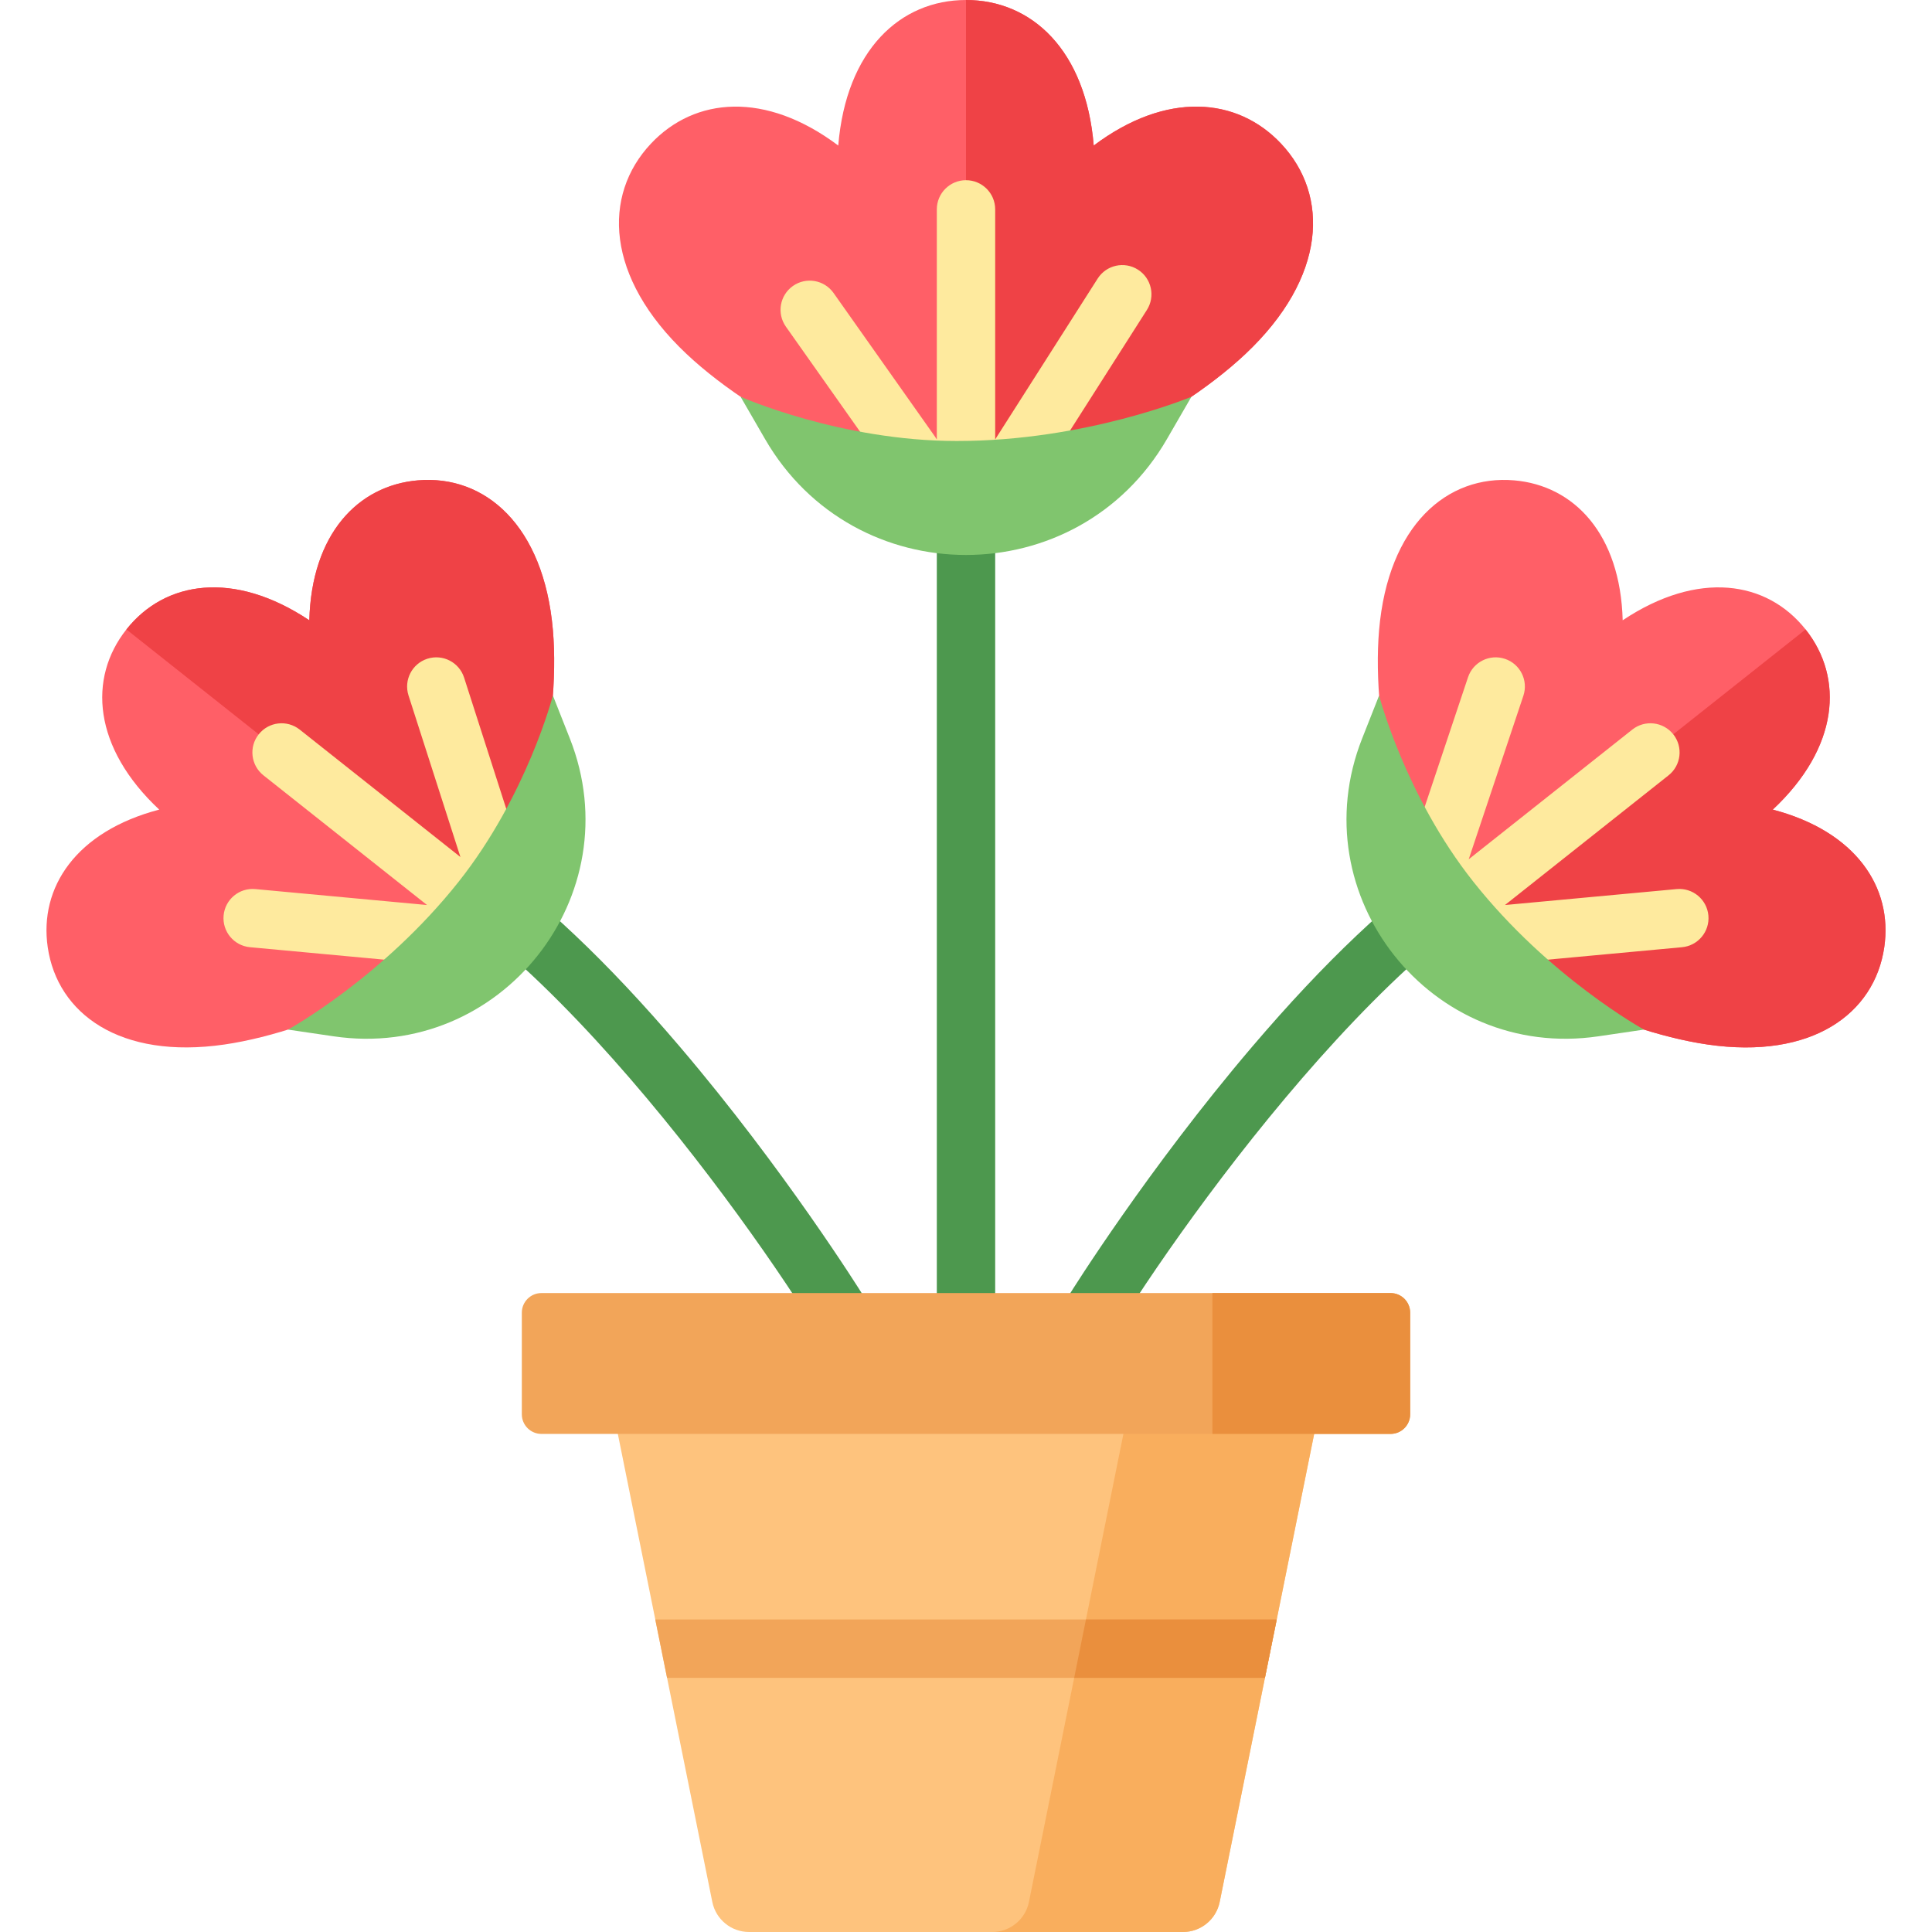 <?xml version="1.0" encoding="iso-8859-1"?>
<!-- Generator: Adobe Illustrator 19.0.0, SVG Export Plug-In . SVG Version: 6.00 Build 0)  -->
<svg version="1.1" id="Capa_1" xmlns="http://www.w3.org/2000/svg" xmlns:xlink="http://www.w3.org/1999/xlink" x="0px" y="0px"
	 viewBox="0 0 512 512" style="enable-background:new 0 0 512 512;" xml:space="preserve">
<g>
	<path style="fill:#4D984E;" d="M255.999,131.137c-4.272,0-7.734,3.463-7.734,7.734v214.242c0,4.271,3.462,7.734,7.734,7.734
		c4.272,0,7.734-3.463,7.734-7.734V138.872C263.734,134.6,260.272,131.137,255.999,131.137z"/>
	<path style="fill:#4D984E;" d="M429.951,210.338c-26.859-0.425-59.844,22.14-98.079,67.01
		c-27.685,32.489-47.735,64.539-48.575,65.887c-2.258,3.625-1.15,8.395,2.475,10.654c1.273,0.793,2.686,1.171,4.083,1.171
		c2.582,0,5.106-1.293,6.572-3.646c21.825-35.037,88.062-125.612,132.795-125.612c0.164,0,0.331,0.001,0.495,0.004
		c0.04,0.001,0.08,0.001,0.119,0.001c4.217,0,7.668-3.386,7.731-7.617C437.632,213.917,434.221,210.402,429.951,210.338z"/>
	<path style="fill:#4D984E;" d="M180.128,277.348c-38.235-44.869-71.185-67.406-98.079-67.01c-4.271,0.064-7.681,3.579-7.616,7.85
		c0.063,4.27,3.604,7.649,7.85,7.616c0.166-0.003,0.328-0.004,0.494-0.004c44.701,0,110.961,90.578,132.797,125.613
		c1.466,2.352,3.99,3.645,6.571,3.645c1.397,0,2.811-0.378,4.083-1.171c3.625-2.259,4.733-7.028,2.475-10.653
		C227.863,341.886,207.813,309.837,180.128,277.348z"/>
</g>
<path style="fill:#FF5F67;" d="M339.464,38.033c-11.608-12.309-30.34-13.935-49.613,0.536C287.76,13.248,273.408,0,255.999,0
	s-31.76,13.248-33.851,38.569c-19.273-14.471-38.006-12.845-49.613-0.536c-12.929,13.711-12.123,35.469,9.386,55.753
	c19.394,18.289,57.326,36.986,74.077,30.437c16.751,6.549,54.683-12.149,74.077-30.437
	C351.587,73.502,352.393,51.744,339.464,38.033z"/>
<path style="fill:#EF4246;" d="M330.077,93.786c21.509-20.283,22.315-42.042,9.386-55.753c-11.608-12.309-30.34-13.935-49.613,0.536
	C287.76,13.248,273.408,0,255.999,0v124.223C272.751,130.772,310.683,112.074,330.077,93.786z"/>
<path style="fill:#FF5F67;" d="M499.353,251.007c2.302-15.835-7.499-30.672-29.548-36.453c17.537-16.427,18.922-34.847,8.694-47.748
	s-28.479-15.753-48.472-2.425c-0.599-22.786-12.811-35.713-28.753-37.083c-17.757-1.526-33.409,11.856-35.803,39.714
	c-2.158,25.118,6.272,64.215,20.968,72.781c4.989,16.262,41.133,33.387,66.081,37.014
	C480.19,280.831,496.789,268.644,499.353,251.007z"/>
<path style="fill:#EF4246;" d="M452.521,276.809c27.67,4.023,44.269-8.164,46.833-25.802c2.302-15.835-7.499-30.673-29.548-36.453
	c17.537-16.427,18.922-34.847,8.694-47.748l-92.06,72.988C391.428,256.057,427.572,273.181,452.521,276.809z"/>
<path style="fill:#FF5F67;" d="M12.646,251.007c-2.302-15.835,7.499-30.672,29.548-36.453
	c-17.537-16.427-18.922-34.847-8.694-47.748s28.479-15.753,48.472-2.425c0.599-22.786,12.811-35.713,28.753-37.083
	c17.757-1.526,33.409,11.856,35.803,39.714c2.158,25.118-6.272,64.215-20.968,72.781c-4.989,16.262-41.133,33.387-66.081,37.014
	C31.809,280.831,15.21,268.644,12.646,251.007z"/>
<path style="fill:#EF4246;" d="M146.527,167.013c-2.394-27.858-18.045-41.24-35.803-39.714
	c-15.942,1.37-28.154,14.297-28.753,37.083c-19.993-13.329-38.244-10.476-48.472,2.425l92.06,72.988
	C140.255,231.228,148.686,192.131,146.527,167.013z"/>
<g>
	<path style="fill:#FEEA9E;" d="M301.57,71.461c-3.602-2.295-8.384-1.236-10.679,2.367l-26.91,42.231
		c-0.09,0.142-0.167,0.289-0.247,0.434V55.488c0-4.271-3.462-7.734-7.734-7.734c-4.272,0-7.734,3.463-7.734,7.734v60.992
		c-0.137-0.247-0.285-0.49-0.452-0.726l-26.91-38.107c-2.463-3.488-7.287-4.321-10.778-1.856c-3.489,2.464-4.32,7.29-1.856,10.779
		l26.91,38.107c1.507,2.134,3.896,3.273,6.324,3.273c1.542,0,3.099-0.46,4.454-1.417c2.024-1.429,3.146-3.653,3.257-5.95
		c1.314,2.396,3.859,4.022,6.785,4.022c2.925,0,5.47-1.625,6.784-4.02c0.118,2.421,1.364,4.751,3.563,6.153
		c1.288,0.821,2.727,1.212,4.149,1.212c2.554,0,5.055-1.265,6.53-3.579l26.91-42.231C306.23,78.537,305.172,73.757,301.57,71.461z"
		/>
	<path style="fill:#FEEA9E;" d="M452.74,242.603c-0.394-4.254-4.158-7.381-8.416-6.986l-45.492,4.222l43.35-34.369
		c3.347-2.654,3.909-7.518,1.256-10.865c-2.655-3.347-7.519-3.911-10.865-1.256l-43.349,34.367l14.485-43.329
		c1.354-4.051-0.832-8.433-4.883-9.787c-4.051-1.353-8.433,0.833-9.787,4.883l-14.626,43.753c-1.354,4.051,0.832,8.433,4.883,9.787
		c0.814,0.272,1.64,0.401,2.453,0.401c0.999,0,1.968-0.216,2.874-0.581c-0.88,2.437-0.523,5.256,1.204,7.436
		c1.527,1.926,3.784,2.93,6.065,2.93c0.376,0,0.752-0.037,1.126-0.092c-1.019,1.45-1.551,3.253-1.375,5.156
		c0.372,4.011,3.743,7.02,7.692,7.02c0.24,0,0.48-0.011,0.724-0.034l45.695-4.241C450.007,250.623,453.135,246.856,452.74,242.603z"
		/>
	<path style="fill:#FEEA9E;" d="M122.988,179.569c-1.307-4.067-5.665-6.301-9.729-4.997c-4.067,1.307-6.304,5.663-4.998,9.73
		l13.756,42.816L79.425,193.35c-3.345-2.653-8.21-2.093-10.865,1.256c-2.654,3.347-2.092,8.211,1.256,10.865l43.35,34.368
		l-45.492-4.222c-4.26-0.398-8.022,2.733-8.416,6.986c-0.395,4.253,2.733,8.021,6.986,8.415l47.032,4.365
		c0.244,0.023,0.484,0.034,0.724,0.034c3.949,0,7.32-3.01,7.692-7.02c0.178-1.922-0.367-3.74-1.406-5.197
		c2.218-0.052,4.399-1.045,5.885-2.92c1.405-1.772,1.9-3.969,1.566-6.038c0.744,0.235,1.526,0.364,2.322,0.364
		c0.784,0,1.581-0.12,2.368-0.373c4.067-1.307,6.304-5.663,4.998-9.73L122.988,179.569z"/>
</g>
<path style="fill:#FEC37D;" d="M313.492,512H198.507c-4.73,0-8.804-3.334-9.74-7.971l-30.463-150.915h195.39l-30.463,150.915
	C322.296,508.666,318.221,512,313.492,512z"/>
<path style="fill:#F9AE5D;" d="M303.144,353.114l-30.463,150.915c-0.936,4.637-5.01,7.971-9.74,7.971h50.551
	c4.73,0,8.804-3.334,9.74-7.971l30.463-150.915H303.144z"/>
<path style="fill:#F2A559;" d="M368.513,380.001H143.486c-2.87,0-5.197-2.327-5.197-5.197v-26.933c0-2.87,2.327-5.197,5.197-5.197
	h225.026c2.87,0,5.197,2.327,5.197,5.197v26.933C373.709,377.674,371.383,380.001,368.513,380.001z"/>
<path style="fill:#EA8F3D;" d="M368.513,342.675h-47.213v37.326h47.213c2.87,0,5.197-2.327,5.197-5.197v-26.933
	C373.71,345.001,371.383,342.675,368.513,342.675z"/>
<polygon style="fill:#F2A559;" points="338.34,429.184 173.66,429.184 176.781,444.652 335.217,444.652 "/>
<polygon style="fill:#EA8F3D;" points="287.789,429.184 284.667,444.652 335.217,444.652 335.825,441.645 338.34,429.184 "/>
<g>
	<path style="fill:#80C56E;" d="M315.734,105.147l-6.479,11.203c-23.689,40.961-82.822,40.961-106.511,0l-6.479-11.203
		c0,0,26.432,11.724,57.297,11.724C287.881,116.871,315.734,105.147,315.734,105.147z"/>
	<path style="fill:#80C56E;" d="M435.674,272.855l-12.109,1.781c-44.275,6.511-79.019-37.311-62.581-78.934l4.495-11.383
		c0,0,6.842,26.477,24.977,49.351C410.62,259.101,435.674,272.855,435.674,272.855z"/>
	<path style="fill:#80C56E;" d="M76.325,272.855l12.109,1.781c44.275,6.511,79.019-37.311,62.581-78.934l-4.495-11.383
		c0,0-6.842,26.477-24.977,49.351C101.379,259.101,76.325,272.855,76.325,272.855z"/>
</g>
<g>
</g>
<g>
</g>
<g>
</g>
<g>
</g>
<g>
</g>
<g>
</g>
<g>
</g>
<g>
</g>
<g>
</g>
<g>
</g>
<g>
</g>
<g>
</g>
<g>
</g>
<g>
</g>
<g>
</g>
</svg>
